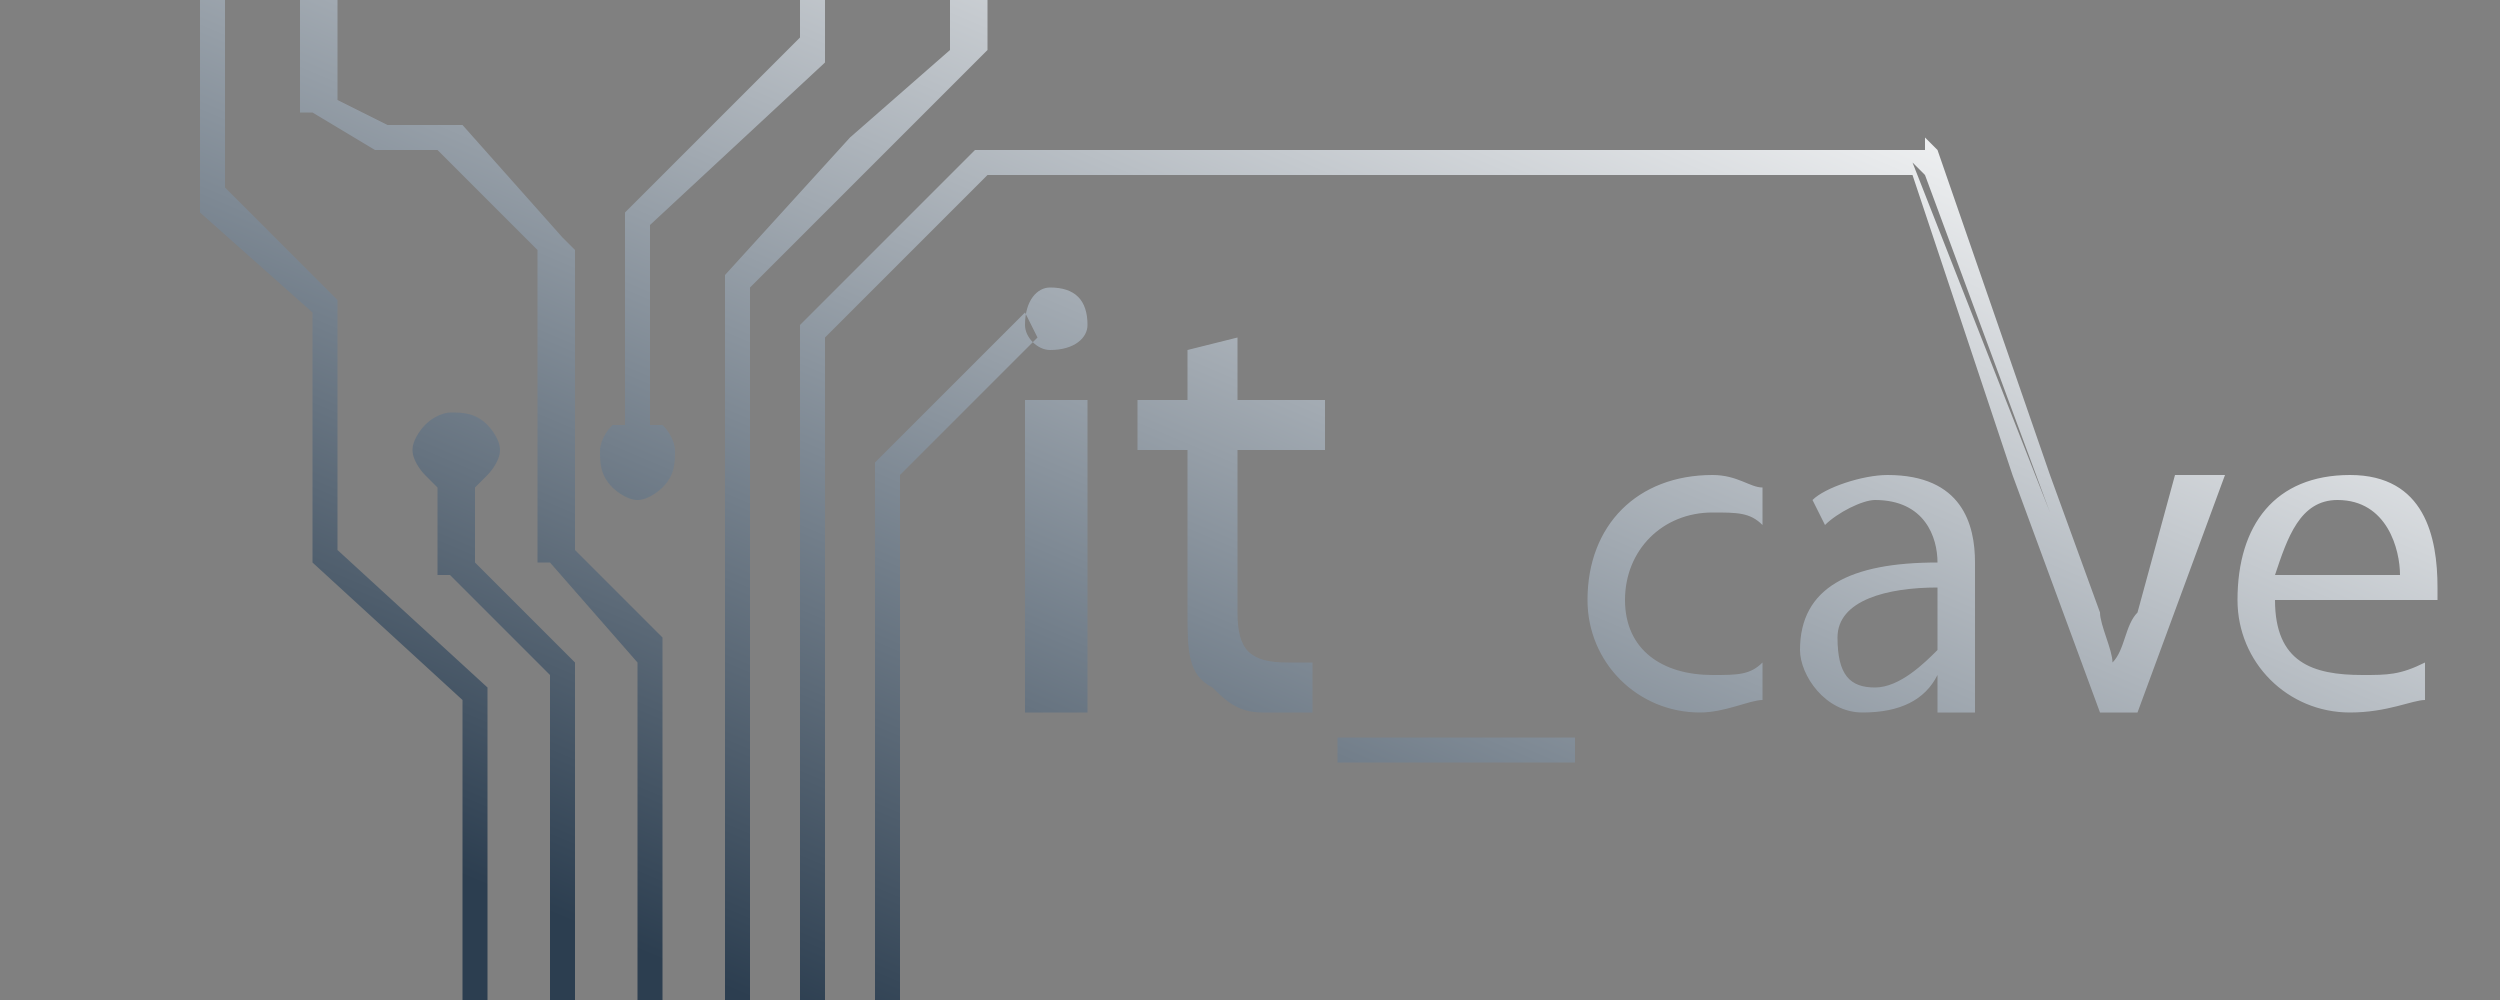 <?xml version="1.0" encoding="UTF-8"?>
<!DOCTYPE svg PUBLIC "-//W3C//DTD SVG 1.1//EN" "http://www.w3.org/Graphics/SVG/1.1/DTD/svg11.dtd">
<!-- Creator: CorelDRAW X7 -->
<svg xmlns="http://www.w3.org/2000/svg" xml:space="preserve" width="200px" height="80px" version="1.1" style="shape-rendering:geometricPrecision; text-rendering:geometricPrecision; image-rendering:optimizeQuality; fill-rule:evenodd; clip-rule:evenodd"
viewBox="0 0 200 80"
 xmlns:xlink="http://www.w3.org/1999/xlink">
 <rect x="0" y="0" width="200" height="80" fill="#808080" stroke="none"/>
 <defs>
  <style type="text/css">
   <![CDATA[
    .fil0 {fill:url(#id0)}
   ]]>
  </style>
  <linearGradient id="id0" gradientUnits="userSpaceOnUse" x1="84.33" y1="90.248" x2="126.98" y2="-10.246">
   <stop offset="0" style="stop-opacity:1; stop-color:#2C3E50"/>
   <stop offset="1" style="stop-opacity:1; stop-color:white"/>
  </linearGradient>
 </defs>
 <g id="Warstwa_x0020_1">
  <path class="fil0" d="M87 57l0 -25 -5 0 0 25 5 0zm-3 -34c-1,0 -2,1 -2,3 0,1 1,2 2,2 2,0 3,-1 3,-2 0,-2 -1,-3 -3,-3zm11 5l0 4 -4 0 0 4 4 0 0 13c0,3 0,5 2,6 1,1 2,2 4,2 2,0 3,0 4,0l0 -4c-1,0 -1,0 -2,0 -3,0 -4,-1 -4,-4l0 -13 7 0 0 -4 -7 0 0 -5 -4 1zm12 31l0 2 19 0 0 -2 -19 0zm34 -6c-1,1 -2,1 -4,1 -4,0 -7,-2 -7,-6 0,-4 3,-7 7,-7 2,0 3,0 4,1l0 -3c-1,0 -2,-1 -4,-1 -6,0 -10,4 -10,10 0,5 4,9 9,9 2,0 4,-1 5,-1l0 -3zm17 -8c0,-3 -1,-7 -7,-7 -2,0 -5,1 -6,2l1 2c1,-1 3,-2 4,-2 4,0 5,3 5,5l0 0c-7,0 -11,2 -11,7 0,2 2,5 5,5 3,0 5,-1 6,-3l0 0 0 3 3 0c0,-2 0,-3 0,-5l0 -7zm-3 5c0,1 0,1 0,2 -1,1 -3,3 -5,3 -2,0 -3,-1 -3,-4 0,-3 4,-4 8,-4l0 3zm6 -12l7 19 3 0 7 -19 -4 0 -3 11c-1,1 -1,3 -2,4l0 0c0,-1 -1,-3 -1,-4l-4 -11 -3 0zm34 10c0,0 0,-1 0,-1 0,-4 -1,-9 -7,-9 -6,0 -9,4 -9,10 0,5 4,9 9,9 3,0 5,-1 6,-1l0 -3c-2,1 -3,1 -5,1 -4,0 -7,-1 -7,-6l13 0zm-13 -2c1,-3 2,-6 5,-6 4,0 5,4 5,6l-10 0zm-103 -34l66 0 9 0 0 -1 0 0 0 0 0 0 1 1 -1 2 0 0 -1 0 -7 0 0 0 -67 0 -13 13 0 17 0 36 -2 0 0 -36 0 -17 0 0 0 -1 14 -14 1 0 0 0zm-7 26l0 42 -2 0 0 -42 0 -1 0 0 12 -12 1 2 -11 11zm-12 15l0 27 -2 0 0 -27 0 -14 0 -17 0 0 0 0 10 -11 8 -7 0 -4 3 0 0 4 0 0 -1 1 -8 8 -10 10 0 16 0 14zm-7 -14l0 0zm-4 -5l0 0zm3 -16l0 16c1,0 1,0 1,0 1,1 1,2 1,2 0,1 0,2 -1,3 0,0 -1,1 -2,1 -1,0 -2,-1 -2,-1 -1,-1 -1,-2 -1,-3 0,0 0,-1 1,-2 0,0 0,0 1,0l0 -16 0 0 0 -1 14 -14 0 -3 2 0 0 4 0 0 0 1 -14 13zm-6 2l0 15 0 9 7 7 0 1 0 0 0 2 0 7 0 19 -2 0 0 -19 0 -7 0 -1 -7 -8 0 0 -1 0 0 -10 0 -15 -8 -8 -5 0 0 0 0 0 -5 -3 -1 0 0 -1 0 -8 3 0 0 8 4 2 5 0 0 0 1 0 8 9 1 1 0 0zm-7 18l0 0zm-5 -4l0 0zm2 -1c1,0 2,0 3,1 0,0 1,1 1,2 0,1 -1,2 -1,2 -1,1 -1,1 -1,1l0 1 0 5 8 8 0 1 0 0 0 26 -2 0 0 -26 -8 -8 -1 0 0 -1 0 -5 0 -1c0,0 0,0 -1,-1 0,0 -1,-1 -1,-2 0,-1 1,-2 1,-2 1,-1 2,-1 2,-1zm3 23l0 24 -2 0 0 -24 -12 -11 0 -1 0 0 0 -19 -9 -8 0 -1 0 0 0 -9 0 -7 2 0 0 7 0 8 9 9 0 0 0 0 0 20 12 11 0 1 0 0zm125 -15l-10 -27 -1 -1m8 25l-8 -24 1 0 1 -2 9 26 -3 0z"/>
 </g>
</svg>
